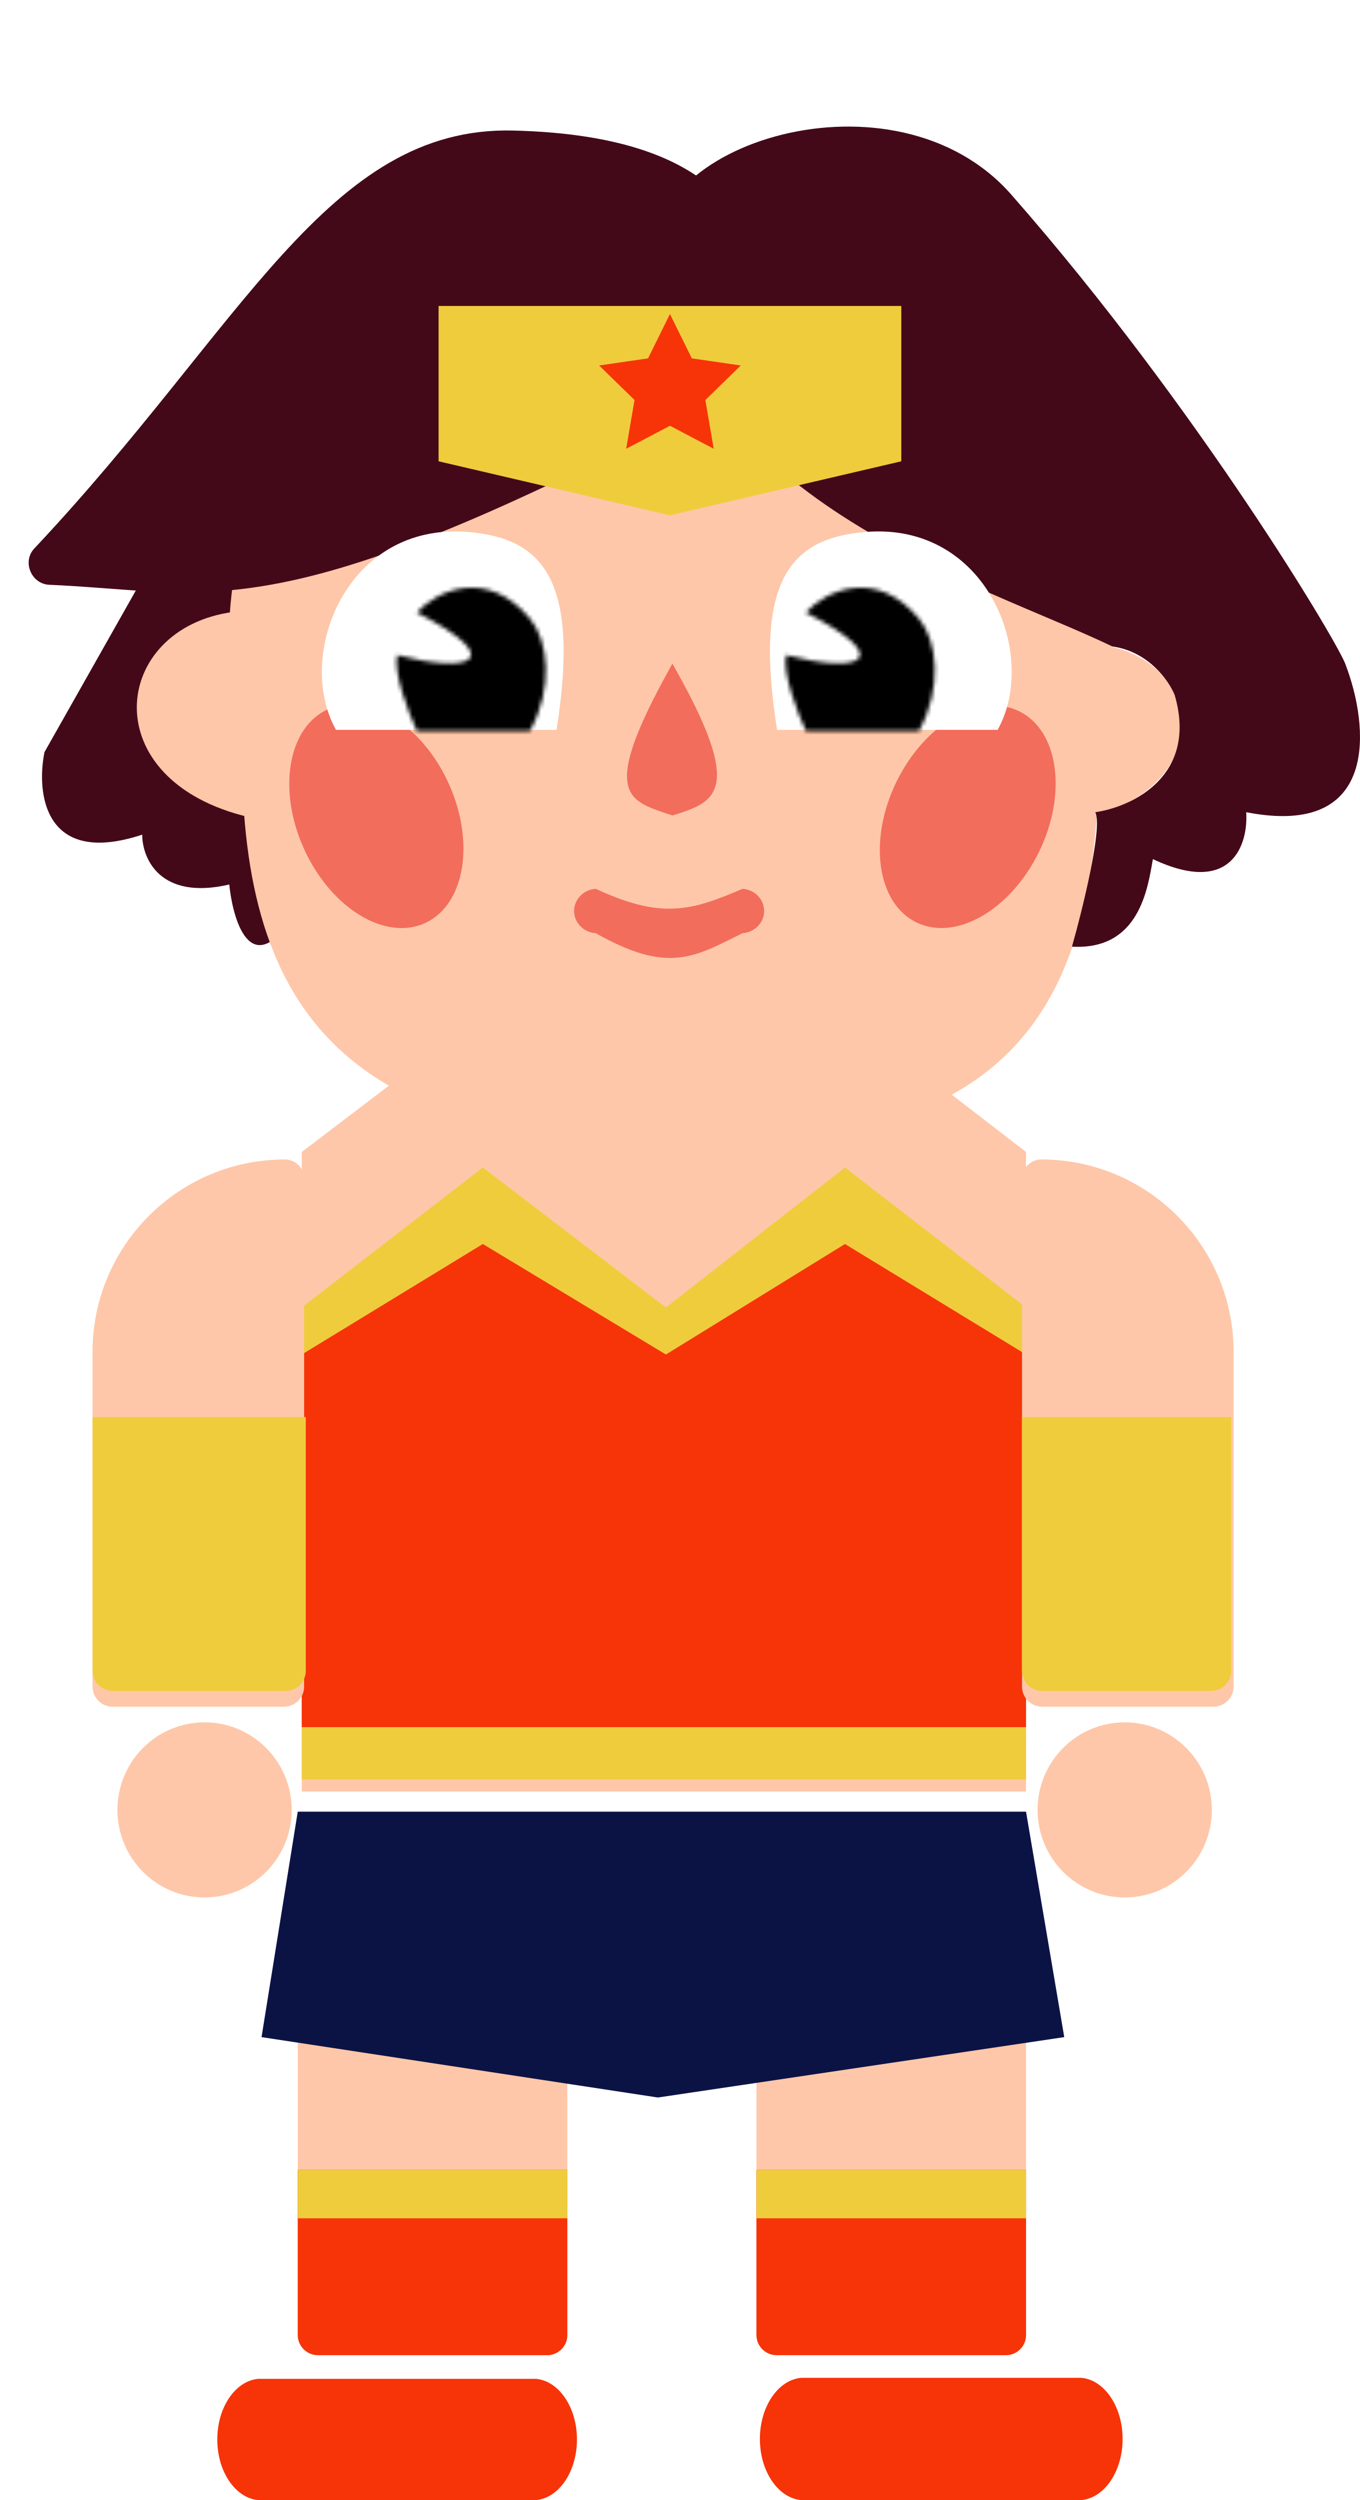 <svg viewBox="0 0 338 621" fill="none" xmlns="http://www.w3.org/2000/svg">
<g id="character">
<g id="body">
<g id="upper-body">
<g id="bust">
<path id="Vector 139" d="M255 445L75 445L75 286.134L107.553 261.375L221.079 260L255 286.134L255 445Z" fill="#FEC7A9"/>
<g id="Rectangle 64" filter="url(#filter0_d_435_310)">
<path d="M75 328.771L120 294L165.5 328.771L210 294L255 328.771V446H75V328.771Z" fill="#EFCC3C"/>
</g>
<path id="Rectangle 65" d="M75 336.451L120 309L165.5 336.451L210 309L255 336.451V429H75V336.451Z" fill="#F73308"/>
</g>
</g>
<g id="legs">
<path id="Ellipse 29" d="M54.001 605.939C54 597.942 58.493 591.397 64.174 590.879H133.214C138.896 591.397 143.389 597.942 143.389 605.939C143.39 613.937 138.897 620.482 133.216 621H64.176C58.494 620.482 54.001 613.937 54.001 605.939Z" fill="#F73308"/>
<path id="Ellipse 30" d="M188.857 605.813C188.856 597.747 193.387 591.147 199.116 590.625H268.739C274.469 591.147 279 597.747 279 605.813C279.001 613.878 274.471 620.478 268.741 621.001H199.118C193.388 620.478 188.857 613.878 188.857 605.813Z" fill="#F73308"/>
<rect id="Rectangle 66" x="74" y="483" width="67" height="102" rx="5" fill="#FEC7A9"/>
<path id="Rectangle 67" d="M74 539H141V580C141 582.761 138.761 585 136 585H79C76.239 585 74 582.761 74 580V539Z" fill="#F73308"/>
<path id="Rectangle 75" d="M74 539H141V551H74V539Z" fill="#EFCC3C"/>
<rect id="Rectangle 68" x="188" y="483" width="67" height="102" rx="5" fill="#FEC7A9"/>
<path id="Rectangle 69" d="M188 539H255V580C255 582.761 252.761 585 250 585H193C190.239 585 188 582.761 188 580V539Z" fill="#F73308"/>
<rect id="Rectangle 76" x="188" y="539" width="67" height="12" fill="#EFCC3C"/>
<g id="Rectangle 74" filter="url(#filter1_d_435_310)">
<path d="M74 446H255L264.5 502L163.5 517L65 502L74 446Z" fill="#0B1345"/>
</g>
</g>
</g>
<g id="head">
<path id="Vector 140" d="M273.657 160.188C298.957 163.578 302.752 195.354 270.283 202.981L273.657 160.188Z" fill="#FEC7A9"/>
<path id="Vector 141" d="M11.054 186.819L35.34 143.877H63.601C71.844 163.091 85.504 206.317 74.199 225.506C62.895 244.694 58.008 229.632 56.978 219.703C39.668 223.726 35.34 213.126 35.34 207.323C10.965 215.37 8.993 197.006 11.054 186.819Z" fill="#440919"/>
<path id="Vector 142" d="M57.955 152C27.617 156.04 23.066 193.911 62 203L57.955 152Z" fill="#FEC7A9"/>
<g id="Vector 143" filter="url(#filter2_d_435_310)">
<path d="M170.611 61.543C60.132 61.543 49.309 144.586 60.132 186.108C60.132 251.066 86.615 283.556 170.611 283.556C243.99 283.556 273.079 257.669 273.079 186.108C284.042 158.144 273.079 61.543 170.611 61.543Z" fill="#FEC7A9"/>
</g>
<path id="Ellipse 33" d="M189.909 226.281C189.909 223.356 187.536 220.963 184.534 220.773C171.812 226.258 164.412 228.37 148.057 220.773C145.055 220.963 142.682 223.356 142.682 226.281C142.682 229.206 145.055 231.6 148.057 231.789C165.981 241.931 172.473 237.81 184.534 231.789C187.536 231.6 189.909 229.206 189.909 226.281Z" fill="#F26D5B"/>
<path id="Vector 144" d="M167.11 164.849C148.551 197.945 156.044 198.784 167.11 202.557C178.074 199.167 185.243 196.625 167.11 164.849Z" fill="#F26D5B"/>
<path id="Vector 145" d="M127.604 32.425C81.378 31.256 60.379 81.161 8.519 136.242C5.452 139.499 7.768 145.061 12.239 145.254C46.765 146.74 62.736 154.259 130.047 123.341C164.329 107.594 189.889 93.986 189.371 74.714C188.412 39.069 152.709 33.06 127.604 32.425Z" fill="#440919"/>
<path id="Vector 146" d="M251.336 48.339C222.336 15.327 157.915 35.911 163.175 65.427C173.835 125.235 243.474 144.783 276.47 160.577C285.44 161.82 290.519 169.121 291.937 172.616C297.814 192.811 281.239 200.449 272.216 201.744C274.072 205.472 269.123 225.564 266.416 235.143C283.12 236.076 285.234 220.774 286.523 213.395C306.321 222.716 310.239 209.511 309.723 201.744C343.132 208.268 340.142 180.125 334.47 165.237C333.31 160.965 297.844 101.28 251.336 48.339Z" fill="#440919"/>
<ellipse id="Ellipse 34" cx="19.735" cy="29.167" rx="19.735" ry="29.167" transform="matrix(0.907 -0.42 0.417 0.909 63.474 184.513)" fill="#F26D5B"/>
<ellipse id="Ellipse 35" cx="19.737" cy="29.165" rx="19.737" ry="29.165" transform="matrix(-0.896 -0.444 -0.44 0.898 271.03 185.463)" fill="#F26D5B"/>
<g id="eyes">
<g id="eye-2">
<path id="Vector 147" d="M247.941 181.286H193.123C187.219 144.001 196.56 133.686 215.05 132.138C245.411 129.595 258.225 162.876 247.941 181.286Z" fill="white"/>
<g id="pupil">
<mask id="path-24-inside-1_435_310" fill="white">
<path d="M195.385 162.728C194.407 167.195 198.235 177.151 200.272 181.571H228.371C234.235 170.963 233.045 159.239 228.371 153.656C217.62 140.815 205.158 146.798 200.272 152.149C223.327 164.013 213.554 167.502 195.385 162.728Z"/>
</mask>
<path d="M195.385 162.728C194.407 167.195 198.235 177.151 200.272 181.571H228.371C234.235 170.963 233.045 159.239 228.371 153.656C217.62 140.815 205.158 146.798 200.272 152.149C223.327 164.013 213.554 167.502 195.385 162.728Z" fill="black" stroke="black" stroke-width="2" mask="url(#path-24-inside-1_435_310)"/>
</g>
</g>
<g id="eye-1">
<path id="Vector 149" d="M83.498 181.286H138.316C144.219 144.001 134.878 133.686 116.389 132.138C86.028 129.595 73.214 162.876 83.498 181.286Z" fill="white"/>
<g id="pupil_2">
<mask id="path-26-inside-2_435_310" fill="white">
<path d="M98.717 162.728C97.739 167.195 101.567 177.151 103.604 181.571H131.703C137.567 170.963 136.377 159.239 131.703 153.656C120.952 140.815 108.491 146.798 103.604 152.149C126.659 164.013 116.886 167.502 98.717 162.728Z"/>
</mask>
<path d="M98.717 162.728C97.739 167.195 101.567 177.151 103.604 181.571H131.703C137.567 170.963 136.377 159.239 131.703 153.656C120.952 140.815 108.491 146.798 103.604 152.149C126.659 164.013 116.886 167.502 98.717 162.728Z" fill="black" stroke="black" stroke-width="2" mask="url(#path-26-inside-2_435_310)"/>
</g>
</g>
</g>
<g id="diadem">
<g id="Rectangle 75_2" filter="url(#filter3_d_435_310)">
<path d="M109 72H224V110.581L166.5 124L109 110.581V72Z" fill="#EFCC3C"/>
</g>
<path id="Star 2" d="M166.5 78L171.937 89.017L184.095 90.783L175.297 99.358L177.374 111.467L166.5 105.75L155.626 111.467L157.703 99.358L148.905 90.783L161.063 89.017L166.5 78Z" fill="#F73308"/>
</g>
</g>
<g id="arms">
<g id="arm-1">
<path id="Rectangle 72" d="M23 335.807C23 309.404 44.404 288 70.807 288C73.447 288 75.587 290.14 75.587 292.781V418.929C75.587 421.69 73.349 423.929 70.587 423.929H28C25.239 423.929 23 421.69 23 418.929V335.807Z" fill="#FEC7A9"/>
<g id="Rectangle 73" filter="url(#filter4_d_435_310)">
<path d="M23 356H76V419C76 421.761 73.761 424 71 424H28C25.239 424 23 421.761 23 419V356Z" fill="#EFCC3C"/>
</g>
<ellipse id="hand-1" cx="50.84" cy="449.561" rx="21.654" ry="21.749" fill="#FEC7A9"/>
</g>
<g id="arm-2">
<path id="Rectangle 70" d="M306.587 335.807C306.587 309.404 285.184 288 258.781 288C256.14 288 254 290.14 254 292.781V418.929C254 421.69 256.239 423.929 259 423.929H301.587C304.349 423.929 306.587 421.69 306.587 418.929V335.807Z" fill="#FEC7A9"/>
<g id="Rectangle 71" filter="url(#filter5_d_435_310)">
<path d="M254 356H306V419C306 421.761 303.761 424 301 424H259C256.239 424 254 421.761 254 419V356Z" fill="#EFCC3C"/>
</g>
<ellipse id="hand-2" cx="279.52" cy="449.561" rx="21.654" ry="21.749" fill="#FEC7A9"/>
</g>
</g>
</g>
<defs>
<filter id="filter0_d_435_310" x="71" y="286" width="188" height="160" filterUnits="userSpaceOnUse" color-interpolation-filters="sRGB">
<feFlood flood-opacity="0" result="BackgroundImageFix"/>
<feColorMatrix in="SourceAlpha" type="matrix" values="0 0 0 0 0 0 0 0 0 0 0 0 0 0 0 0 0 0 127 0" result="hardAlpha"/>
<feOffset dy="-4"/>
<feGaussianBlur stdDeviation="2"/>
<feComposite in2="hardAlpha" operator="out"/>
<feColorMatrix type="matrix" values="0 0 0 0 0.878 0 0 0 0 0.573 0 0 0 0 0.408 0 0 0 1 0"/>
<feBlend mode="normal" in2="BackgroundImageFix" result="effect1_dropShadow_435_310"/>
<feBlend mode="normal" in="SourceGraphic" in2="effect1_dropShadow_435_310" result="shape"/>
</filter>
<filter id="filter1_d_435_310" x="61" y="446" width="207.5" height="79" filterUnits="userSpaceOnUse" color-interpolation-filters="sRGB">
<feFlood flood-opacity="0" result="BackgroundImageFix"/>
<feColorMatrix in="SourceAlpha" type="matrix" values="0 0 0 0 0 0 0 0 0 0 0 0 0 0 0 0 0 0 127 0" result="hardAlpha"/>
<feOffset dy="4"/>
<feGaussianBlur stdDeviation="2"/>
<feComposite in2="hardAlpha" operator="out"/>
<feColorMatrix type="matrix" values="0 0 0 0 0 0 0 0 0 0 0 0 0 0 0 0 0 0 0.25 0"/>
<feBlend mode="normal" in2="BackgroundImageFix" result="effect1_dropShadow_435_310"/>
<feBlend mode="normal" in="SourceGraphic" in2="effect1_dropShadow_435_310" result="shape"/>
</filter>
<filter id="filter2_d_435_310" x="51.841" y="57.543" width="229.635" height="232.014" filterUnits="userSpaceOnUse" color-interpolation-filters="sRGB">
<feFlood flood-opacity="0" result="BackgroundImageFix"/>
<feColorMatrix in="SourceAlpha" type="matrix" values="0 0 0 0 0 0 0 0 0 0 0 0 0 0 0 0 0 0 127 0" result="hardAlpha"/>
<feOffset dy="1"/>
<feGaussianBlur stdDeviation="2.5"/>
<feComposite in2="hardAlpha" operator="out"/>
<feColorMatrix type="matrix" values="0 0 0 0 0.879 0 0 0 0 0.574 0 0 0 0 0.408 0 0 0 1 0"/>
<feBlend mode="normal" in2="BackgroundImageFix" result="effect1_dropShadow_435_310"/>
<feBlend mode="normal" in="SourceGraphic" in2="effect1_dropShadow_435_310" result="shape"/>
</filter>
<filter id="filter3_d_435_310" x="105" y="72" width="123" height="60" filterUnits="userSpaceOnUse" color-interpolation-filters="sRGB">
<feFlood flood-opacity="0" result="BackgroundImageFix"/>
<feColorMatrix in="SourceAlpha" type="matrix" values="0 0 0 0 0 0 0 0 0 0 0 0 0 0 0 0 0 0 127 0" result="hardAlpha"/>
<feOffset dy="4"/>
<feGaussianBlur stdDeviation="2"/>
<feComposite in2="hardAlpha" operator="out"/>
<feColorMatrix type="matrix" values="0 0 0 0 0 0 0 0 0 0 0 0 0 0 0 0 0 0 0.25 0"/>
<feBlend mode="normal" in2="BackgroundImageFix" result="effect1_dropShadow_435_310"/>
<feBlend mode="normal" in="SourceGraphic" in2="effect1_dropShadow_435_310" result="shape"/>
</filter>
<filter id="filter4_d_435_310" x="19" y="348" width="61" height="76" filterUnits="userSpaceOnUse" color-interpolation-filters="sRGB">
<feFlood flood-opacity="0" result="BackgroundImageFix"/>
<feColorMatrix in="SourceAlpha" type="matrix" values="0 0 0 0 0 0 0 0 0 0 0 0 0 0 0 0 0 0 127 0" result="hardAlpha"/>
<feOffset dy="-4"/>
<feGaussianBlur stdDeviation="2"/>
<feComposite in2="hardAlpha" operator="out"/>
<feColorMatrix type="matrix" values="0 0 0 0 0.878 0 0 0 0 0.573 0 0 0 0 0.408 0 0 0 1 0"/>
<feBlend mode="normal" in2="BackgroundImageFix" result="effect1_dropShadow_435_310"/>
<feBlend mode="normal" in="SourceGraphic" in2="effect1_dropShadow_435_310" result="shape"/>
</filter>
<filter id="filter5_d_435_310" x="250" y="348" width="60" height="76" filterUnits="userSpaceOnUse" color-interpolation-filters="sRGB">
<feFlood flood-opacity="0" result="BackgroundImageFix"/>
<feColorMatrix in="SourceAlpha" type="matrix" values="0 0 0 0 0 0 0 0 0 0 0 0 0 0 0 0 0 0 127 0" result="hardAlpha"/>
<feOffset dy="-4"/>
<feGaussianBlur stdDeviation="2"/>
<feComposite in2="hardAlpha" operator="out"/>
<feColorMatrix type="matrix" values="0 0 0 0 0.878 0 0 0 0 0.573 0 0 0 0 0.408 0 0 0 1 0"/>
<feBlend mode="normal" in2="BackgroundImageFix" result="effect1_dropShadow_435_310"/>
<feBlend mode="normal" in="SourceGraphic" in2="effect1_dropShadow_435_310" result="shape"/>
</filter>
</defs>
</svg>
